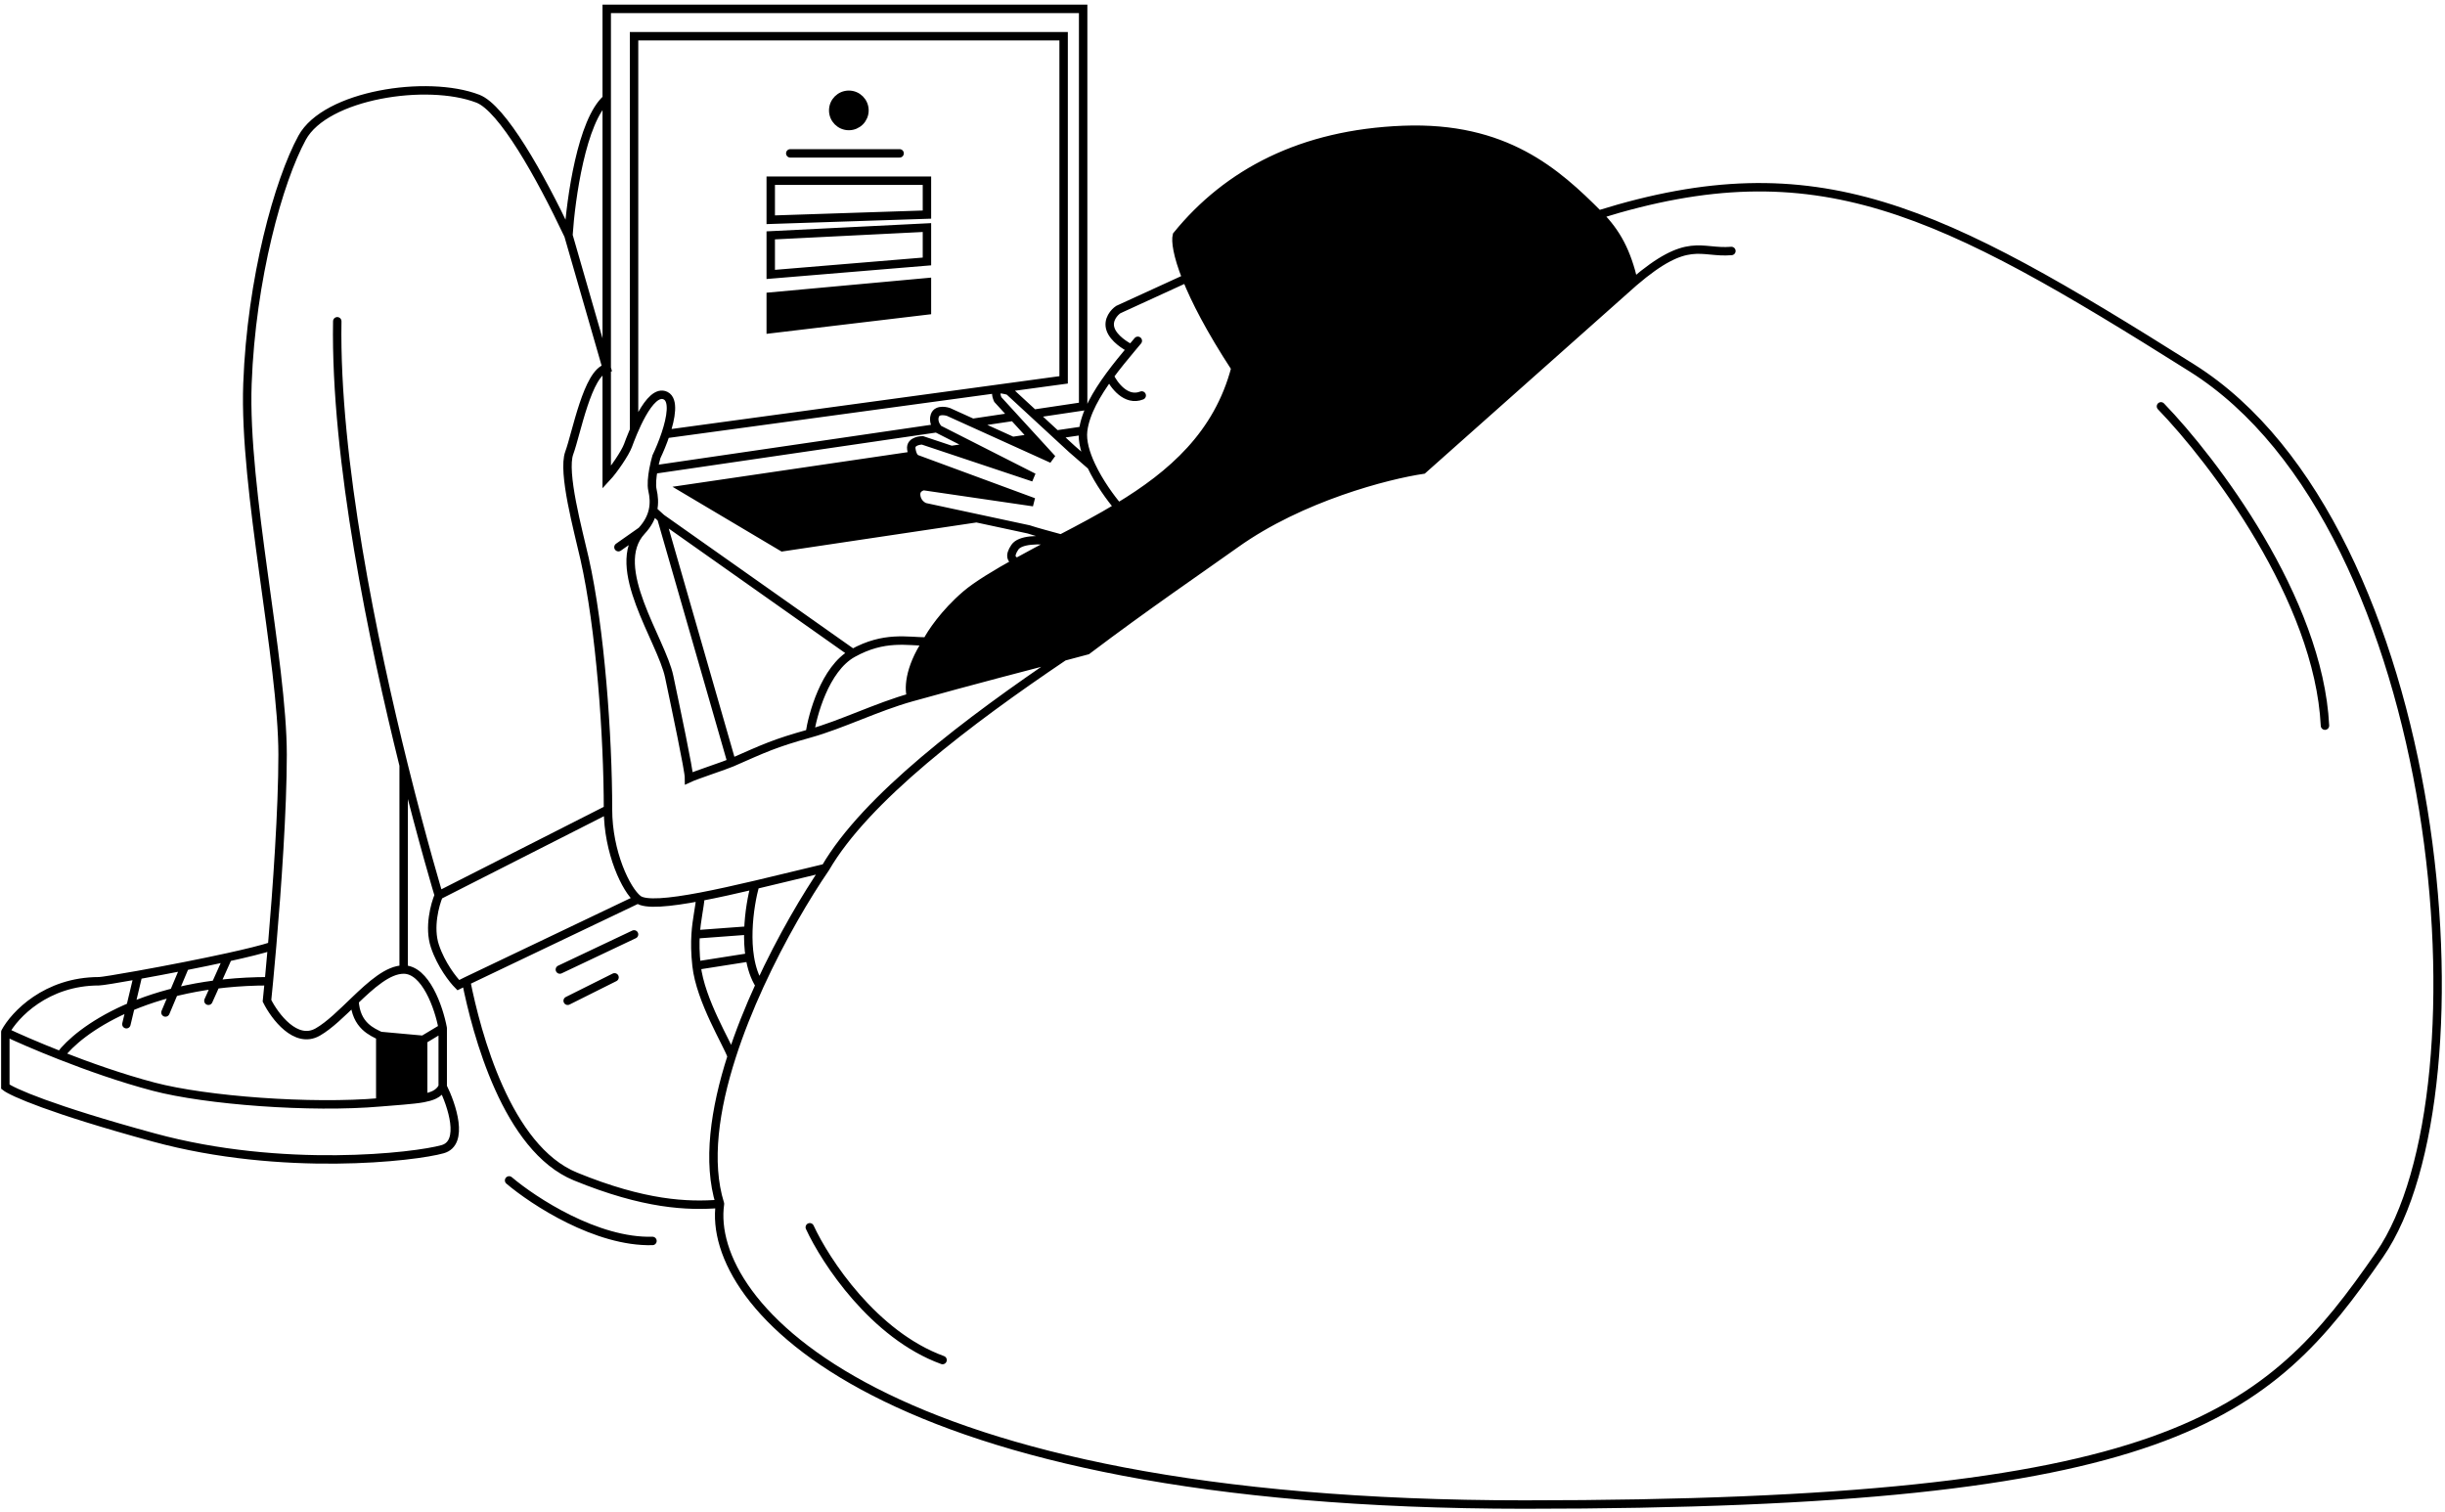<svg width="435" height="269" viewBox="0 0 435 269" fill="none" xmlns="http://www.w3.org/2000/svg">
<path d="M164.916 50.212L137.125 52.76V58.55L164.916 55.239V50.212Z" fill="black"/>
<path fill-rule="evenodd" clip-rule="evenodd" d="M137.125 52.76L164.916 50.212V55.239L137.125 58.55V52.76Z" fill="black"/>
<path d="M153.8 19.642C153.8 21.177 152.555 22.421 151.021 22.421C149.486 22.421 148.241 21.177 148.241 19.642C148.241 18.107 149.486 16.863 151.021 16.863C152.555 16.863 153.8 18.107 153.8 19.642Z" fill="black"/>
<path d="M67.655 184.304V196.115C69.701 195.936 73.657 195.689 75.29 195.367V184.999L67.655 184.304Z" fill="black"/>
<path fill-rule="evenodd" clip-rule="evenodd" d="M139.209 97.35L121.84 87.035L162.48 81.059C162.735 81.55 163.015 81.643 163.015 81.643L183.886 89.342L164.33 86.482C164.33 86.482 162.791 86.702 163.01 88.242C163.229 89.781 164.547 90.222 164.547 90.222L173.738 92.194L139.209 97.35ZM183.786 77.926L180.158 78.459L187.188 81.644L183.786 77.926ZM173.14 79.491L169.263 80.061L183.889 84.943L173.14 79.491Z" fill="black"/>
<path d="M162.137 124.065C172.89 121.067 183.494 118.315 189.263 116.81C201.782 108.365 213.61 101.186 219.803 96.762C231.475 88.425 246.899 84.488 253.152 83.561L290.67 50.212C289.424 44.81 287.629 41.41 284.417 38.18C276.889 30.609 267.743 22.421 249.679 23.116C231.614 23.811 218.414 30.759 209.382 41.875C209.139 42.845 209.417 45.313 211.093 49.518C212.618 53.345 215.301 58.611 219.803 65.497C216.7 77.314 208.504 84.453 198.962 90.222C195.678 92.206 192.235 94.029 188.785 95.824L188.317 96.067L187.822 96.326C185.549 97.513 183.199 98.757 180.986 99.983C177.176 102.096 173.771 104.159 171.864 105.794C167.973 109.129 165.611 112.742 164.916 114.132C161.581 119.134 161.674 122.838 162.137 124.065Z" fill="black"/>
<path d="M151.715 116.216C146.713 118.995 144.536 127.352 144.073 130.489M151.715 116.216C157.334 113.094 161.442 114.132 164.916 114.132M151.715 116.216L117.671 92.194M192.707 76.614L187.924 77.317M192.707 76.614C193.106 73.439 195.109 70.016 197.4 66.887M192.707 76.614C192.472 78.483 193.139 80.723 194.163 82.888M112.808 76.547V6.442H189.233V67.582L118.423 77.224M71.816 172.493C75.707 172.493 78.069 179.209 78.764 182.914M71.816 172.493C69.042 172.493 66.043 175.205 63.075 178.051M71.816 172.493V136.154M78.764 182.914V193.336M78.764 182.914L75.29 184.999M78.764 193.336C80.385 196.578 82.655 203.341 78.764 204.452C73.901 205.842 50.278 208.621 27.351 202.368C9.009 197.366 2.107 194.262 0.949 193.336V183.609M78.764 193.336C78.069 194.725 76.68 195.093 75.29 195.367M0.949 183.609C2.974 184.568 6.489 186.116 10.724 187.778M0.949 183.609C2.57 180.598 8.175 174.577 17.624 174.577C18.077 174.577 20.838 174.133 24.572 173.463M67.655 196.115C55.282 197.198 36.656 195.785 27.351 193.336C21.649 191.836 15.692 189.728 10.724 187.778M67.655 196.115V184.304M67.655 196.115C69.701 195.936 73.657 195.689 75.29 195.367M67.655 184.304C66.258 183.609 63.307 182.497 63.075 178.051M67.655 184.304L75.29 184.999M63.075 178.051C60.839 180.195 58.621 182.415 56.531 183.609C52.641 185.832 48.889 180.83 47.499 178.051C47.603 177.039 47.718 175.871 47.842 174.577M75.29 184.999V195.367M10.724 187.778C13.973 183.377 25.945 174.577 47.842 174.577M47.842 174.577C48.018 172.724 48.21 170.612 48.407 168.324M48.407 168.324C49.298 157.953 50.278 143.984 50.278 134.28C50.278 117.605 43.331 87.035 44.025 68.276C44.72 49.518 49.583 32.148 53.752 24.506C57.921 16.863 75.985 14.084 85.017 17.558C89.346 19.223 96.054 31.115 101.134 41.875M48.407 168.324C46.728 168.877 43.87 169.577 40.551 170.307M37.078 178.051L40.551 170.307M40.551 170.307C38.154 170.834 35.517 171.377 32.909 171.891M32.909 171.891L29.435 180.135M32.909 171.891C29.961 172.473 27.052 173.018 24.572 173.463M22.487 182.22L24.572 173.463M78.069 159.292L108.17 144.007M78.069 159.292C77.374 160.913 76.263 164.989 77.374 168.324C78.486 171.659 80.617 174.345 81.543 175.272L82.933 174.577M78.069 159.292C78.069 159.292 75.238 149.944 71.816 136.154M108.17 144.007C108.17 151.649 111.418 158.366 113.503 159.987M108.17 144.007C108.17 131.009 106.805 111.773 104.001 99.379C102.872 94.385 100.013 84.01 101.282 80.573C102.551 77.137 104.537 66.268 107.945 65.497L101.134 41.875M113.503 159.987L82.933 174.577M113.503 159.987C114.781 161.01 119.051 160.601 124.619 159.546M82.933 174.577C84.785 183.841 90.158 204.313 102.386 209.316C114.614 214.318 122.303 214.642 128.093 214.179M128.093 214.179C125.545 232.012 156.162 267.677 271.217 267.677C386.271 267.677 403.224 252.392 423.372 223.211C443.521 194.031 435.044 93.844 390.023 65.497C345.002 37.151 323.325 26.041 284.417 38.18M128.093 214.179C125.778 206.772 127.159 197.34 130.177 187.952M146.852 154.429C154.049 142.034 172.291 128.258 189.263 116.81M146.852 154.429C142.817 155.386 138.499 156.457 134.346 157.433M146.852 154.429C143.487 159.34 139.015 166.865 135.16 175.272M144.073 130.489C149.758 128.905 156.032 125.767 162.137 124.065M144.073 130.489C137.707 132.262 136.087 133.081 130.177 135.67M164.916 114.132C161.581 119.134 161.674 122.838 162.137 124.065M164.916 114.132C165.611 112.742 167.973 109.129 171.864 105.794C173.771 104.159 177.176 102.096 180.986 99.983M162.137 124.065C172.89 121.067 183.494 118.315 189.263 116.81M290.67 50.212C300.397 41.875 302.481 45.117 308.04 44.654M290.67 50.212L253.152 83.561C246.899 84.488 231.475 88.425 219.803 96.762M290.67 50.212C289.424 44.81 287.629 41.41 284.417 38.18M219.803 96.762C213.88 100.993 203.948 107.744 193.402 115.712C192.801 115.884 191.347 116.265 189.263 116.81M219.803 96.762C213.61 101.186 201.782 108.365 189.263 116.81M101.134 41.875C101.551 35.391 103.498 21.449 107.945 17.558M107.945 17.558V1.578H192.707V72.296L183.908 73.61M107.945 17.558V84.951C109.179 83.622 111.222 80.634 111.729 79.26C112.364 77.541 115.537 68.95 118.423 70.397C119.947 71.161 119.402 74.286 118.423 77.224M284.417 38.18C276.889 30.609 267.743 22.421 249.679 23.116C231.614 23.811 218.414 30.759 209.382 41.875C209.139 42.845 209.417 45.313 211.093 49.518M144.073 218.348C146.852 224.369 155.467 237.524 167.695 241.97M384.465 72.296C393.728 81.861 412.534 106.613 413.645 129.099M140.599 27.285H160.053M162.48 81.059L121.84 87.035L139.209 97.35L173.738 92.194M162.48 81.059C162.735 81.55 163.015 81.643 163.015 81.643L183.886 89.342L164.33 86.482C164.33 86.482 162.791 86.702 163.01 88.242C163.229 89.781 164.547 90.222 164.547 90.222L173.738 92.194M162.48 81.059C162.343 80.796 162.213 80.42 162.137 79.883C161.918 78.344 164.116 78.344 164.116 78.344L169.263 80.061M173.738 92.194L173.775 92.201L183.004 94.181C184.484 94.676 186.989 95.322 188.785 95.824M187.924 77.317L190.706 79.884L194.163 82.888M187.924 77.317L183.908 73.61M183.786 77.926L180.158 78.459M183.786 77.926L187.188 81.644L180.158 78.459M183.786 77.926L180.326 74.145M180.158 78.459L173.036 75.233M173.14 79.491L169.263 80.061M173.14 79.491L183.889 84.943L169.263 80.061M173.14 79.491L166.974 76.364C166.974 76.364 166.903 76.292 166.803 76.164M180.326 74.145L177.526 71.085C177.526 71.085 177.088 70.206 177.308 69.546C177.528 68.886 179.505 69.546 179.505 69.546L183.908 73.61M180.326 74.145L173.036 75.233M173.036 75.233L168.734 73.285C168.734 73.285 166.757 72.625 166.317 73.945C165.989 74.927 166.514 75.788 166.803 76.164M166.803 76.164L116.25 83.561M188.317 96.067C188.153 96.153 187.987 96.24 187.822 96.326M188.317 96.067L187.822 96.326M188.317 96.067C188.474 95.986 188.63 95.905 188.785 95.824M188.317 96.067L188.785 95.824M187.822 96.326C184.7 95.916 181.487 96.001 180.564 97.35C179.465 98.955 179.966 99.692 180.986 99.983M187.822 96.326C185.549 97.513 183.199 98.757 180.986 99.983M188.785 95.824C192.235 94.029 195.678 92.206 198.962 90.222M114.145 94.459C115.3 93.216 115.897 91.983 116.16 90.819M114.145 94.459C108.179 100.883 117.71 113.906 119.061 120.385C120.195 125.826 122.591 137.059 122.591 138.449C123.738 137.911 129.044 136.166 130.177 135.67M114.145 94.459L110.029 97.35M116.16 90.819C116.458 89.496 116.324 88.26 116.083 87.197C115.872 86.264 116.017 84.843 116.25 83.561M116.16 90.819L117.671 92.194M130.177 135.67L117.671 92.194M116.25 83.561C116.417 82.65 116.628 81.81 116.788 81.264C117.3 80.198 117.919 78.736 118.423 77.224M60.005 57.16C59.58 81.737 66.43 114.447 71.816 136.154M198.962 90.222C208.504 84.453 216.7 77.314 219.803 65.497C215.301 58.611 212.618 53.345 211.093 49.518M198.962 90.222C197.624 88.667 195.561 85.846 194.163 82.888M202.434 60.634C202.067 61.075 201.676 61.539 201.271 62.023M211.093 49.518L198.962 55.076C198.266 55.539 197.015 56.882 197.57 58.55C198.126 60.217 200.269 61.56 201.271 62.023M201.271 62.023C200.043 63.49 198.677 65.143 197.4 66.887M197.4 66.887C198.152 68.508 200.35 71.472 203.129 70.361M124.619 159.546C127.579 158.985 130.906 158.241 134.346 157.433M124.619 159.546C124.47 161.577 123.938 163.478 123.762 166.24M123.924 171.798C124.619 178.051 129.483 185.809 130.177 187.952M123.924 171.798C123.677 169.568 123.664 167.771 123.762 166.24M123.924 171.798L133.407 170.307M130.177 187.952C131.56 183.65 133.287 179.357 135.16 175.272M134.346 157.433C133.827 159.291 133.246 162.332 133.144 165.545M135.16 175.272C134.249 173.864 133.7 172.142 133.407 170.307M99.607 172.493L112.808 166.24M100.997 178.051L109.334 173.882M90.575 210.011C94.948 213.716 106.172 221.057 116.083 220.78M123.762 166.24L133.144 165.545M133.144 165.545C133.093 167.131 133.159 168.759 133.407 170.307M137.125 32.148H164.916V38.18L137.125 39.096V32.148ZM137.125 41.875L164.916 40.486V46.517L137.125 48.823V41.875ZM137.125 52.76L164.916 50.212V55.239L137.125 58.55V52.76ZM153.8 19.642C153.8 21.177 152.555 22.421 151.021 22.421C149.486 22.421 148.241 21.177 148.241 19.642C148.241 18.107 149.486 16.863 151.021 16.863C152.555 16.863 153.8 18.107 153.8 19.642Z" stroke="black" stroke-width="1.499" stroke-linecap="round"/>
</svg>

